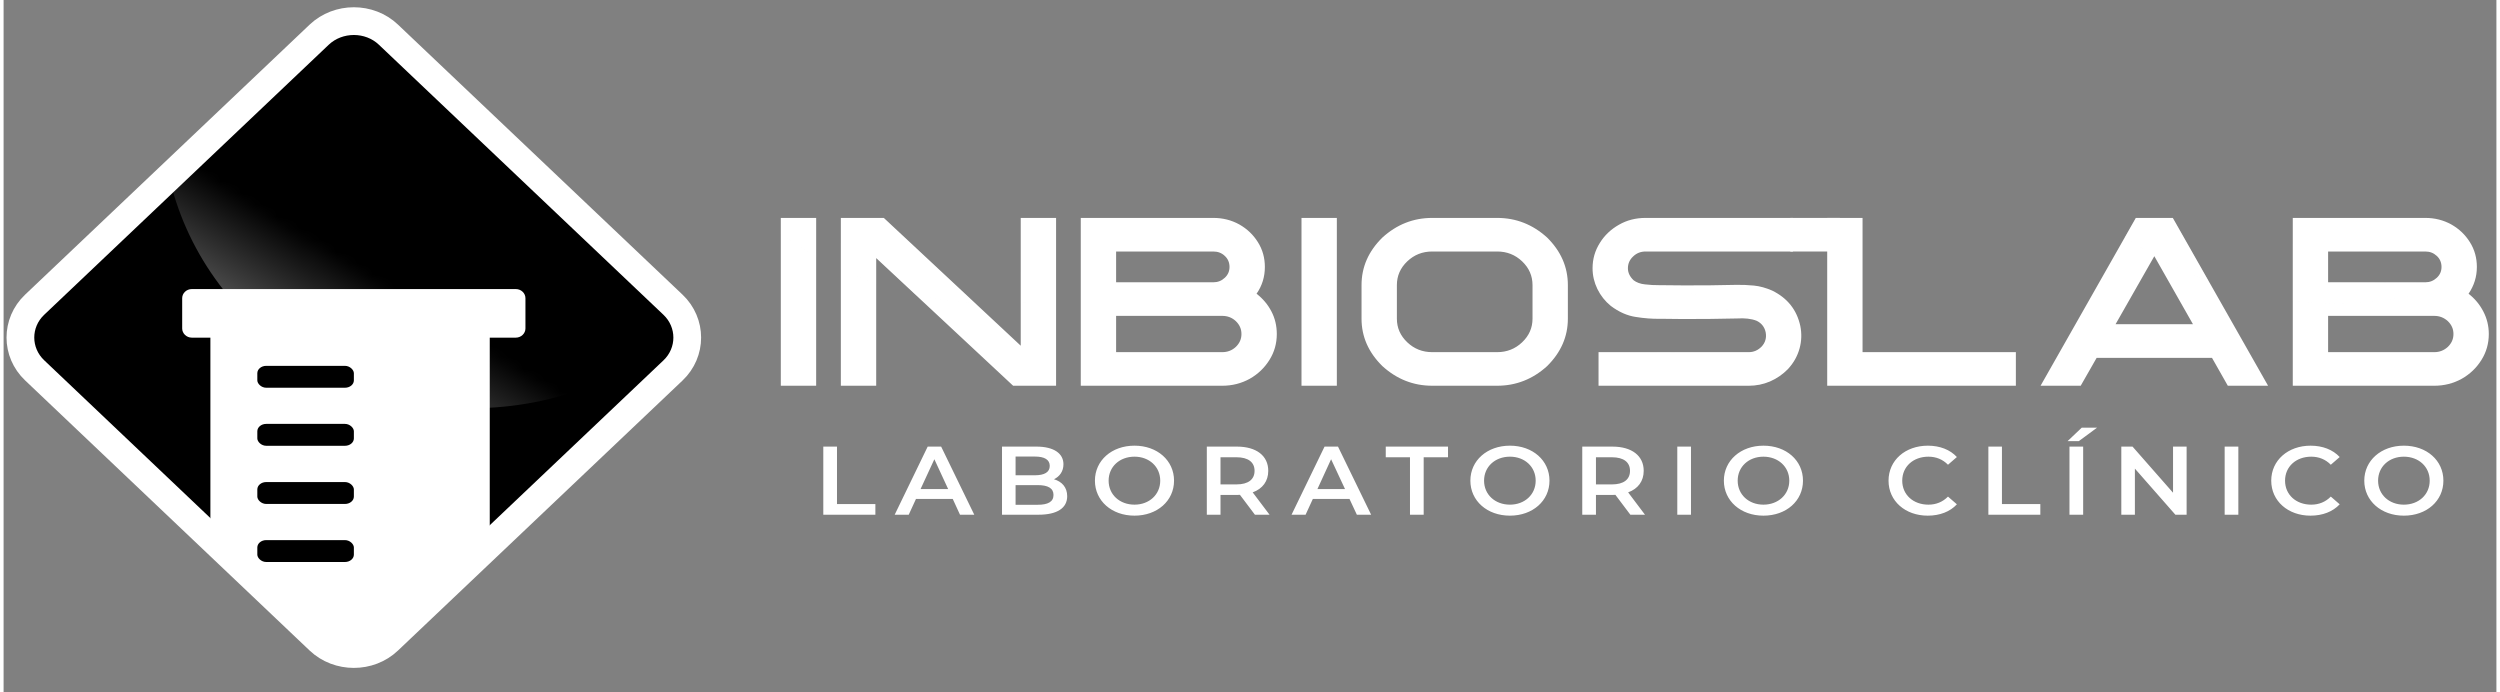 <?xml version="1.0" encoding="UTF-8"?>
<!DOCTYPE svg PUBLIC "-//W3C//DTD SVG 1.0//EN" "http://www.w3.org/TR/2001/REC-SVG-20010904/DTD/svg10.dtd">
<!-- Creator: CorelDRAW 2018 (64 Bit) -->
<svg xmlns="http://www.w3.org/2000/svg" xml:space="preserve" width="213px" height="59px" version="1.0" style="shape-rendering:geometricPrecision; text-rendering:geometricPrecision; image-rendering:optimizeQuality; fill-rule:evenodd; clip-rule:evenodd"
viewBox="0 0 213 59.17"
 xmlns:xlink="http://www.w3.org/1999/xlink">
 <rect x="0" y="0" width="213" height="59.17" fill="#808080" stroke="none"/>
 <defs>
  <style type="text/css">
   <![CDATA[
    .str0 {stroke:white;stroke-width:2.37;stroke-miterlimit:22.926}
    .fil3 {fill:none}
    .fil5 {fill:none;fill-rule:nonzero}
    .fil1 {fill:#FEFEFE}
    .fil0 {fill:black}
    .fil2 {fill:white}
    .fil4 {fill:white;fill-rule:nonzero}
   ]]>
  </style>
   <clipPath id="id0">
    <path d="M2.65 26.04l24.32 -23.08c1.63,-1.54 4.29,-1.54 5.91,0l24.32 23.08c1.62,1.54 1.62,4.07 0,5.61l-24.32 23.08c-1.62,1.54 -4.28,1.54 -5.91,0l-24.31 -23.08c-1.63,-1.54 -1.63,-4.07 -0.01,-5.61z"/>
   </clipPath>
     <mask id="id1">
  <linearGradient id="id2" gradientUnits="userSpaceOnUse" x1="16.56" y1="46.08" x2="30.87" y2="23.02">
   <stop offset="0" style="stop-opacity:1; stop-color:white"/>
   <stop offset="1" style="stop-opacity:0; stop-color:white"/>
  </linearGradient>
      <rect style="fill:url(#id2)" x="12.37" y="-16.54" width="55.29" height="52.6"/>
     </mask>
   <clipPath id="id3" style="clip-rule:nonzero">
    <path d="M66.41 18.62l0 0 3.02 0 0 14.34 -3.02 0 0 -14.34zm8.15 3.43l0 0 0 10.91 -3.02 0 0 -14.34 3.67 0 11.7 10.92 0 -10.92 3.02 0 0 14.34 -3.67 0 -11.7 -10.91zm34.23 6.49l0 0c0,0.81 -0.21,1.55 -0.63,2.22 -0.42,0.67 -0.98,1.21 -1.69,1.61 -0.71,0.39 -1.49,0.59 -2.34,0.59l-12.09 0 0 -14.34 11.33 0c0.81,0 1.55,0.19 2.22,0.56 0.67,0.38 1.2,0.89 1.59,1.52 0.4,0.64 0.59,1.34 0.59,2.11 0,0.84 -0.23,1.6 -0.71,2.29 0.53,0.41 0.96,0.91 1.27,1.51 0.31,0.59 0.46,1.24 0.46,1.93zm-13.73 -7.05l0 0 0 2.63 8.31 0c0.38,0 0.71,-0.13 0.98,-0.39 0.27,-0.25 0.4,-0.56 0.4,-0.92 0,-0.37 -0.13,-0.69 -0.4,-0.94 -0.27,-0.26 -0.6,-0.38 -0.98,-0.38l-8.31 0zm0 5.5l0 0 0 3.1 9.07 0c0.45,0 0.84,-0.15 1.16,-0.45 0.32,-0.31 0.48,-0.67 0.48,-1.1 0,-0.43 -0.16,-0.79 -0.48,-1.1 -0.32,-0.3 -0.71,-0.45 -1.16,-0.45l-9.07 0zm15.84 -8.37l0 0 3.02 0 0 14.34 -3.02 0 0 -14.34zm5.13 8.61l0 0 0 -2.87c0,-1.54 0.59,-2.89 1.78,-4.06 1.23,-1.12 2.65,-1.68 4.26,-1.68l5.55 0c1.61,0 3.04,0.56 4.27,1.68 1.18,1.17 1.77,2.52 1.77,4.06l0 2.87c0,1.53 -0.59,2.88 -1.77,4.05 -1.23,1.12 -2.66,1.68 -4.27,1.68l-5.55 0c-1.61,0 -3.03,-0.56 -4.26,-1.68 -1.19,-1.17 -1.78,-2.52 -1.78,-4.05zm3.02 -2.87l0 0 0 2.87c0,0.79 0.3,1.46 0.89,2.02 0.59,0.56 1.3,0.84 2.13,0.84l5.55 0c0.83,0 1.54,-0.28 2.13,-0.84 0.59,-0.56 0.89,-1.23 0.89,-2.02l0 -2.87c0,-0.79 -0.3,-1.47 -0.89,-2.03 -0.59,-0.56 -1.3,-0.84 -2.13,-0.84l-5.55 0c-0.83,0 -1.54,0.28 -2.13,0.84 -0.59,0.56 -0.89,1.24 -0.89,2.03zm18.28 1.78l0 0c-0.49,-0.4 -0.87,-0.88 -1.15,-1.45 -0.27,-0.56 -0.41,-1.15 -0.41,-1.77 0,-0.79 0.21,-1.51 0.62,-2.16 0.4,-0.65 0.95,-1.17 1.64,-1.56 0.68,-0.39 1.44,-0.58 2.27,-0.58l12.59 0 0 2.87 -12.59 0c-0.41,0 -0.77,0.14 -1.06,0.42 -0.3,0.28 -0.45,0.61 -0.45,1.01 0,0.39 0.17,0.73 0.49,1.03 0.25,0.19 0.58,0.31 0.97,0.35 0.4,0.05 0.84,0.07 1.32,0.07 0.08,0 0.17,0 0.25,0l0.01 0c1.19,0.02 2.37,0.02 3.55,0.01l0.35 0c0.58,-0.01 1.15,-0.02 1.72,-0.03 0.2,0 0.4,0 0.6,-0.01 0.47,-0.01 0.97,0.01 1.5,0.06 0.52,0.05 1.04,0.2 1.57,0.43 1.3,0.64 2.1,1.64 2.4,3.02 0.13,0.65 0.11,1.29 -0.06,1.91 -0.18,0.67 -0.52,1.26 -1,1.78 -0.44,0.45 -0.95,0.8 -1.52,1.05 -0.58,0.25 -1.19,0.37 -1.82,0.37l-12.84 0 0 -2.87 12.84 0c0.41,0 0.77,-0.15 1.09,-0.47 0.32,-0.34 0.44,-0.75 0.35,-1.23 -0.1,-0.46 -0.36,-0.78 -0.77,-0.98 -0.45,-0.18 -1.02,-0.24 -1.68,-0.2 -0.2,0 -0.4,0.01 -0.59,0.01 -0.58,0.01 -1.17,0.02 -1.77,0.03l-0.35 0c-1.2,0.02 -2.41,0.01 -3.63,-0.01 -0.08,0 -0.15,0 -0.23,0 0,0 0,0 0,0 -0.66,0.01 -1.35,-0.04 -2.09,-0.16 -0.73,-0.11 -1.44,-0.43 -2.12,-0.94z"/>
   </clipPath>
     <mask id="id4">
  <linearGradient id="id5" gradientUnits="userSpaceOnUse" x1="58.16" y1="38.65" x2="74.41" y2="12.49">
   <stop offset="0" style="stop-opacity:1; stop-color:white"/>
   <stop offset="1" style="stop-opacity:0; stop-color:white"/>
  </linearGradient>
      <rect style="fill:url(#id5)" x="53.58" y="-32.23" width="62.41" height="59.36"/>
     </mask>
     <mask id="id6">
  <linearGradient id="id7" gradientUnits="userSpaceOnUse" x1="181.25" y1="4.22" x2="143.28" y2="36.89">
   <stop offset="0" style="stop-opacity:1; stop-color:white"/>
   <stop offset="0.259" style="stop-opacity:0.502; stop-color:white"/>
   <stop offset="1" style="stop-opacity:0; stop-color:white"/>
  </linearGradient>
      <rect style="fill:url(#id7)" x="101.49" y="21.67" width="62.41" height="59.37"/>
     </mask>
     <mask id="id8">
  <linearGradient id="id9" gradientUnits="userSpaceOnUse" x1="172.64" y1="38.65" x2="188.88" y2="12.49">
   <stop offset="0" style="stop-opacity:1; stop-color:white"/>
   <stop offset="1" style="stop-opacity:0; stop-color:white"/>
  </linearGradient>
      <rect style="fill:url(#id9)" x="168.05" y="-32.23" width="62.42" height="59.36"/>
     </mask>
    <clipPath id="id10" style="clip-rule:nonzero">
     <path d="M155.82 18.62l0 0 3.02 0 0 11.47 13.1 0 0 2.87 -16.12 0 0 -14.34zm23.02 11.96l0 0 -1.36 2.38 -3.43 0 8.14 -14.34 3.16 0 8.14 14.34 -3.44 0 -1.35 -2.38 -9.86 0zm4.93 -8.69l0 0 -3.31 5.81 6.61 0 -3.3 -5.81zm28.58 6.65l0 0c0,0.81 -0.21,1.55 -0.63,2.22 -0.42,0.67 -0.98,1.21 -1.69,1.61 -0.71,0.39 -1.49,0.59 -2.34,0.59l-12.09 0 0 -14.34 11.33 0c0.81,0 1.55,0.19 2.22,0.56 0.67,0.38 1.2,0.89 1.59,1.52 0.4,0.64 0.59,1.34 0.59,2.11 0,0.84 -0.24,1.6 -0.71,2.29 0.53,0.41 0.95,0.91 1.26,1.51 0.31,0.59 0.47,1.24 0.47,1.93zm-13.73 -7.05l0 0 0 2.63 8.31 0c0.38,0 0.7,-0.13 0.98,-0.39 0.27,-0.25 0.4,-0.56 0.4,-0.92 0,-0.37 -0.13,-0.69 -0.4,-0.94 -0.28,-0.26 -0.6,-0.38 -0.98,-0.38l-8.31 0zm0 5.5l0 0 0 3.1 9.07 0c0.45,0 0.83,-0.15 1.16,-0.45 0.32,-0.31 0.48,-0.67 0.48,-1.1 0,-0.43 -0.16,-0.79 -0.48,-1.1 -0.33,-0.3 -0.71,-0.45 -1.16,-0.45l-9.07 0z"/>
    </clipPath>
      <mask id="id11">
  <linearGradient id="id12" gradientUnits="userSpaceOnUse" x1="58.16" y1="38.65" x2="74.41" y2="12.49">
   <stop offset="0" style="stop-opacity:1; stop-color:white"/>
   <stop offset="1" style="stop-opacity:0; stop-color:white"/>
  </linearGradient>
       <rect style="fill:url(#id12)" x="53.58" y="-32.23" width="62.41" height="59.36"/>
      </mask>
      <mask id="id13">
  <linearGradient id="id14" gradientUnits="userSpaceOnUse" x1="181.25" y1="4.22" x2="143.28" y2="36.89">
   <stop offset="0" style="stop-opacity:1; stop-color:white"/>
   <stop offset="0.259" style="stop-opacity:0.502; stop-color:white"/>
   <stop offset="1" style="stop-opacity:0; stop-color:white"/>
  </linearGradient>
       <rect style="fill:url(#id14)" x="101.49" y="21.67" width="62.41" height="59.37"/>
      </mask>
      <mask id="id15">
  <linearGradient id="id16" gradientUnits="userSpaceOnUse" x1="172.64" y1="38.65" x2="188.88" y2="12.49">
   <stop offset="0" style="stop-opacity:1; stop-color:white"/>
   <stop offset="1" style="stop-opacity:0; stop-color:white"/>
  </linearGradient>
       <rect style="fill:url(#id16)" x="168.05" y="-32.23" width="62.42" height="59.36"/>
      </mask>
 </defs>
 <g id="Capa_x0020_1">
  <path class="fil0" d="M2.65 26.04l24.32 -23.08c1.63,-1.54 4.29,-1.54 5.91,0l24.32 23.08c1.62,1.54 1.62,4.07 0,5.61l-24.32 23.08c-1.62,1.54 -4.28,1.54 -5.91,0l-24.31 -23.08c-1.63,-1.54 -1.63,-4.07 -0.01,-5.61z"/>
  <g style="clip-path:url(#id0)">
   <g id="_3113498813648">
    <path id="1" class="fil1" style="mask:url(#id1)" d="M40.02 -15.36c14.61,0 26.46,11.25 26.46,25.12 0,13.88 -11.85,25.12 -26.46,25.12 -14.62,0 -26.47,-11.24 -26.47,-25.12 0,-13.87 11.85,-25.12 26.47,-25.12z"/>
    <path class="fil2" d="M41.54 28.85l0 29.19 -23.87 0 0 -29.19 -1.59 0c-0.45,0 -0.82,-0.36 -0.82,-0.78l0 -2.59c0,-0.43 0.37,-0.78 0.82,-0.78l27.69 0c0.45,0 0.82,0.35 0.82,0.78l0 2.59c0,0.42 -0.37,0.78 -0.82,0.78l-2.23 0z"/>
   </g>
  </g>
  <path class="fil3 str0" d="M2.65 26.04l24.32 -23.08c1.63,-1.54 4.29,-1.54 5.91,0l24.32 23.08c1.62,1.54 1.62,4.07 0,5.61l-24.32 23.08c-1.62,1.54 -4.28,1.54 -5.91,0l-24.31 -23.08c-1.63,-1.54 -1.63,-4.07 -0.01,-5.61z"/>
  <rect class="fil0" x="21.68" y="31.26" width="8.25" height="1.87" rx="0.76" ry="0.63"/>
  <rect class="fil0" x="21.68" y="36.22" width="8.25" height="1.87" rx="0.76" ry="0.63"/>
  <rect class="fil0" x="21.68" y="41.19" width="8.25" height="1.87" rx="0.76" ry="0.63"/>
  <rect class="fil0" x="21.68" y="46.15" width="8.25" height="1.87" rx="0.76" ry="0.63"/>
  <path class="fil4" d="M70.04 43.98l4.45 0 0 -0.91 -3.28 0 0 -4.91 -1.17 0 0 5.82zm11.68 0l1.22 0 -2.83 -5.82 -1.15 0 -2.82 5.82 1.2 0 0.62 -1.35 3.14 0 0.62 1.35zm-3.37 -2.19l1.18 -2.55 1.18 2.55 -2.36 0zm11.4 -0.84c0.49,-0.24 0.81,-0.68 0.81,-1.28 0,-0.92 -0.81,-1.51 -2.31,-1.51l-2.94 0 0 5.82 3.12 0c1.61,0 2.45,-0.58 2.45,-1.58 0,-0.76 -0.45,-1.25 -1.13,-1.45zm-1.63 -1.94c0.81,0 1.27,0.26 1.27,0.8 0,0.54 -0.46,0.8 -1.27,0.8l-1.65 0 0 -1.6 1.65 0zm0.24 4.12l-1.89 0 0 -1.68 1.89 0c0.87,0 1.35,0.26 1.35,0.84 0,0.59 -0.48,0.84 -1.35,0.84zm8.27 0.93c1.94,0 3.38,-1.26 3.38,-2.99 0,-1.73 -1.44,-2.99 -3.38,-2.99 -1.95,0 -3.38,1.27 -3.38,2.99 0,1.72 1.43,2.99 3.38,2.99zm0 -0.94c-1.27,0 -2.21,-0.86 -2.21,-2.05 0,-1.19 0.94,-2.05 2.21,-2.05 1.26,0 2.2,0.86 2.2,2.05 0,1.19 -0.94,2.05 -2.2,2.05zm11.54 0.86l-1.44 -1.91c0.85,-0.31 1.33,-0.96 1.33,-1.84 0,-1.29 -1.02,-2.07 -2.67,-2.07l-2.58 0 0 5.82 1.17 0 0 -1.69 1.41 0c0.09,0 0.17,0 0.25,-0.01l1.28 1.7 1.25 0zm-1.28 -3.75c0,0.73 -0.53,1.16 -1.55,1.16l-1.36 0 0 -2.32 1.36 0c1.02,0 1.55,0.43 1.55,1.16zm8.74 3.75l1.22 0 -2.83 -5.82 -1.15 0 -2.82 5.82 1.2 0 0.62 -1.35 3.13 0 0.63 1.35zm-3.37 -2.19l1.17 -2.55 1.19 2.55 -2.36 0zm7.91 2.19l1.17 0 0 -4.91 2.08 0 0 -0.91 -5.32 0 0 0.91 2.07 0 0 4.91zm8.54 0.08c1.94,0 3.38,-1.26 3.38,-2.99 0,-1.73 -1.44,-2.99 -3.38,-2.99 -1.95,0 -3.38,1.27 -3.38,2.99 0,1.72 1.43,2.99 3.38,2.99zm0 -0.94c-1.27,0 -2.21,-0.86 -2.21,-2.05 0,-1.19 0.94,-2.05 2.21,-2.05 1.26,0 2.2,0.86 2.2,2.05 0,1.19 -0.94,2.05 -2.2,2.05zm11.54 0.86l-1.44 -1.91c0.85,-0.31 1.33,-0.96 1.33,-1.84 0,-1.29 -1.02,-2.07 -2.67,-2.07l-2.58 0 0 5.82 1.17 0 0 -1.69 1.41 0c0.08,0 0.16,0 0.25,-0.01l1.28 1.7 1.25 0zm-1.28 -3.75c0,0.73 -0.53,1.16 -1.55,1.16l-1.36 0 0 -2.32 1.36 0c1.02,0 1.55,0.43 1.55,1.16zm4.04 3.75l1.17 0 0 -5.82 -1.17 0 0 5.82zm7.36 0.08c1.95,0 3.38,-1.26 3.38,-2.99 0,-1.73 -1.43,-2.99 -3.38,-2.99 -1.94,0 -3.38,1.27 -3.38,2.99 0,1.72 1.44,2.99 3.38,2.99zm0 -0.94c-1.26,0 -2.2,-0.86 -2.2,-2.05 0,-1.19 0.94,-2.05 2.2,-2.05 1.26,0 2.21,0.86 2.21,2.05 0,1.19 -0.95,2.05 -2.21,2.05zm14.04 0.94c1.03,0 1.91,-0.34 2.49,-0.97l-0.76 -0.66c-0.45,0.46 -1.02,0.69 -1.67,0.69 -1.3,0 -2.24,-0.85 -2.24,-2.05 0,-1.2 0.94,-2.05 2.24,-2.05 0.65,0 1.22,0.23 1.67,0.69l0.76 -0.66c-0.58,-0.63 -1.46,-0.97 -2.48,-0.97 -1.93,0 -3.36,1.25 -3.36,2.99 0,1.74 1.43,2.99 3.35,2.99zm5.18 -0.08l4.44 0 0 -0.91 -3.28 0 0 -4.91 -1.16 0 0 5.82zm6.77 -6.29l0.96 0 1.56 -1.15 -1.31 0 -1.21 1.15zm0.16 6.29l1.17 0 0 -5.82 -1.17 0 0 5.82zm8.85 -5.82l0 3.94 -3.46 -3.94 -0.96 0 0 5.82 1.16 0 0 -3.94 3.46 3.94 0.96 0 0 -5.82 -1.16 0zm4.41 5.82l1.17 0 0 -5.82 -1.17 0 0 5.82zm7.33 0.08c1.04,0 1.91,-0.34 2.5,-0.97l-0.76 -0.66c-0.45,0.46 -1.02,0.69 -1.67,0.69 -1.3,0 -2.24,-0.85 -2.24,-2.05 0,-1.2 0.94,-2.05 2.24,-2.05 0.65,0 1.22,0.23 1.67,0.69l0.76 -0.66c-0.59,-0.63 -1.46,-0.97 -2.49,-0.97 -1.92,0 -3.36,1.25 -3.36,2.99 0,1.74 1.44,2.99 3.35,2.99zm7.98 0c1.95,0 3.38,-1.26 3.38,-2.99 0,-1.73 -1.43,-2.99 -3.38,-2.99 -1.94,0 -3.38,1.27 -3.38,2.99 0,1.72 1.44,2.99 3.38,2.99zm0 -0.94c-1.26,0 -2.2,-0.86 -2.2,-2.05 0,-1.19 0.94,-2.05 2.2,-2.05 1.27,0 2.21,0.86 2.21,2.05 0,1.19 -0.94,2.05 -2.21,2.05z"/>
  <path class="fil4" d="M66.41 18.62l0 0 3.02 0 0 14.34 -3.02 0 0 -14.34zm8.15 3.43l0 0 0 10.91 -3.02 0 0 -14.34 3.67 0 11.7 10.92 0 -10.92 3.02 0 0 14.34 -3.67 0 -11.7 -10.91zm34.23 6.49l0 0c0,0.81 -0.21,1.55 -0.63,2.22 -0.42,0.67 -0.98,1.21 -1.69,1.61 -0.71,0.39 -1.49,0.59 -2.34,0.59l-12.09 0 0 -14.34 11.33 0c0.81,0 1.55,0.19 2.22,0.56 0.67,0.38 1.2,0.89 1.59,1.52 0.4,0.64 0.59,1.34 0.59,2.11 0,0.84 -0.23,1.6 -0.71,2.29 0.53,0.41 0.96,0.91 1.27,1.51 0.31,0.59 0.46,1.24 0.46,1.93zm-13.73 -7.05l0 0 0 2.63 8.31 0c0.38,0 0.71,-0.13 0.98,-0.39 0.27,-0.25 0.4,-0.56 0.4,-0.92 0,-0.37 -0.13,-0.69 -0.4,-0.94 -0.27,-0.26 -0.6,-0.38 -0.98,-0.38l-8.31 0zm0 5.5l0 0 0 3.1 9.07 0c0.45,0 0.84,-0.15 1.16,-0.45 0.32,-0.31 0.48,-0.67 0.48,-1.1 0,-0.43 -0.16,-0.79 -0.48,-1.1 -0.32,-0.3 -0.71,-0.45 -1.16,-0.45l-9.07 0zm15.84 -8.37l0 0 3.02 0 0 14.34 -3.02 0 0 -14.34zm5.13 8.61l0 0 0 -2.87c0,-1.54 0.59,-2.89 1.78,-4.06 1.23,-1.12 2.65,-1.68 4.26,-1.68l5.55 0c1.61,0 3.04,0.56 4.27,1.68 1.18,1.17 1.77,2.52 1.77,4.06l0 2.87c0,1.53 -0.59,2.88 -1.77,4.05 -1.23,1.12 -2.66,1.68 -4.27,1.68l-5.55 0c-1.61,0 -3.03,-0.56 -4.26,-1.68 -1.19,-1.17 -1.78,-2.52 -1.78,-4.05zm3.02 -2.87l0 0 0 2.87c0,0.79 0.3,1.46 0.89,2.02 0.59,0.56 1.3,0.84 2.13,0.84l5.55 0c0.83,0 1.54,-0.28 2.13,-0.84 0.59,-0.56 0.89,-1.23 0.89,-2.02l0 -2.87c0,-0.79 -0.3,-1.47 -0.89,-2.03 -0.59,-0.56 -1.3,-0.84 -2.13,-0.84l-5.55 0c-0.83,0 -1.54,0.28 -2.13,0.84 -0.59,0.56 -0.89,1.24 -0.89,2.03zm18.28 1.78l0 0c-0.49,-0.4 -0.87,-0.88 -1.15,-1.45 -0.27,-0.56 -0.41,-1.15 -0.41,-1.77 0,-0.79 0.21,-1.51 0.62,-2.16 0.4,-0.65 0.95,-1.17 1.64,-1.56 0.68,-0.39 1.44,-0.58 2.27,-0.58l12.59 0 0 2.87 -12.59 0c-0.41,0 -0.77,0.14 -1.06,0.42 -0.3,0.28 -0.45,0.61 -0.45,1.01 0,0.39 0.17,0.73 0.49,1.03 0.25,0.19 0.58,0.31 0.97,0.35 0.4,0.05 0.84,0.07 1.32,0.07 0.08,0 0.17,0 0.25,0l0.01 0c1.19,0.02 2.37,0.02 3.55,0.01l0.35 0c0.58,-0.01 1.15,-0.02 1.72,-0.03 0.2,0 0.4,0 0.6,-0.01 0.47,-0.01 0.97,0.01 1.5,0.06 0.52,0.05 1.04,0.2 1.57,0.43 1.3,0.64 2.1,1.64 2.4,3.02 0.13,0.65 0.11,1.29 -0.06,1.91 -0.18,0.67 -0.52,1.26 -1,1.78 -0.44,0.45 -0.95,0.8 -1.52,1.05 -0.58,0.25 -1.19,0.37 -1.82,0.37l-12.84 0 0 -2.87 12.84 0c0.41,0 0.77,-0.15 1.09,-0.47 0.32,-0.34 0.44,-0.75 0.35,-1.23 -0.1,-0.46 -0.36,-0.78 -0.77,-0.98 -0.45,-0.18 -1.02,-0.24 -1.68,-0.2 -0.2,0 -0.4,0.01 -0.59,0.01 -0.58,0.01 -1.17,0.02 -1.77,0.03l-0.35 0c-1.2,0.02 -2.41,0.01 -3.63,-0.01 -0.08,0 -0.15,0 -0.23,0 0,0 0,0 0,0 -0.66,0.01 -1.35,-0.04 -2.09,-0.16 -0.73,-0.11 -1.44,-0.43 -2.12,-0.94z"/>
  <g style="clip-path:url(#id3)">
   <g id="_3077465700688">
    <path id="1" class="fil1" style="mask:url(#id4)" d="M84.78 -31.05c16.59,0 30.03,12.76 30.03,28.5 0,15.74 -13.44,28.5 -30.03,28.5 -16.58,0 -30.02,-12.76 -30.02,-28.5 0,-15.74 13.44,-28.5 30.02,-28.5z"/>
    <path class="fil1" style="mask:url(#id6)" d="M132.69 79.86c-16.58,0 -30.02,-12.76 -30.02,-28.51 0,-15.74 13.44,-28.5 30.02,-28.5 16.59,0 30.03,12.76 30.03,28.5 0,15.75 -13.44,28.51 -30.03,28.51z"/>
    <path class="fil1" style="mask:url(#id8)" d="M199.26 -31.05c16.58,0 30.03,12.76 30.03,28.5 0,15.74 -13.45,28.5 -30.03,28.5 -16.59,0 -30.03,-12.76 -30.03,-28.5 0,-15.74 13.44,-28.5 30.03,-28.5z"/>
   </g>
  </g>
  <path class="fil5" d="M66.41 18.62l0 0 3.02 0 0 14.34 -3.02 0 0 -14.34zm8.15 3.43l0 0 0 10.91 -3.02 0 0 -14.34 3.67 0 11.7 10.92 0 -10.92 3.02 0 0 14.34 -3.67 0 -11.7 -10.91zm34.23 6.49l0 0c0,0.81 -0.21,1.55 -0.63,2.22 -0.42,0.67 -0.98,1.21 -1.69,1.61 -0.71,0.39 -1.49,0.59 -2.34,0.59l-12.09 0 0 -14.34 11.33 0c0.81,0 1.55,0.19 2.22,0.56 0.67,0.38 1.2,0.89 1.59,1.52 0.4,0.64 0.59,1.34 0.59,2.11 0,0.84 -0.23,1.6 -0.71,2.29 0.53,0.41 0.96,0.91 1.27,1.51 0.31,0.59 0.46,1.24 0.46,1.93zm-13.73 -7.05l0 0 0 2.63 8.31 0c0.38,0 0.71,-0.13 0.98,-0.39 0.27,-0.25 0.4,-0.56 0.4,-0.92 0,-0.37 -0.13,-0.69 -0.4,-0.94 -0.27,-0.26 -0.6,-0.38 -0.98,-0.38l-8.31 0zm0 5.5l0 0 0 3.1 9.07 0c0.45,0 0.84,-0.15 1.16,-0.45 0.32,-0.31 0.48,-0.67 0.48,-1.1 0,-0.43 -0.16,-0.79 -0.48,-1.1 -0.32,-0.3 -0.71,-0.45 -1.16,-0.45l-9.07 0zm15.84 -8.37l0 0 3.02 0 0 14.34 -3.02 0 0 -14.34zm5.13 8.61l0 0 0 -2.87c0,-1.54 0.59,-2.89 1.78,-4.06 1.23,-1.12 2.65,-1.68 4.26,-1.68l5.55 0c1.61,0 3.04,0.56 4.27,1.68 1.18,1.17 1.77,2.52 1.77,4.06l0 2.87c0,1.53 -0.59,2.88 -1.77,4.05 -1.23,1.12 -2.66,1.68 -4.27,1.68l-5.55 0c-1.61,0 -3.03,-0.56 -4.26,-1.68 -1.19,-1.17 -1.78,-2.52 -1.78,-4.05zm3.02 -2.87l0 0 0 2.87c0,0.79 0.3,1.46 0.89,2.02 0.59,0.56 1.3,0.84 2.13,0.84l5.55 0c0.83,0 1.54,-0.28 2.13,-0.84 0.59,-0.56 0.89,-1.23 0.89,-2.02l0 -2.87c0,-0.79 -0.3,-1.47 -0.89,-2.03 -0.59,-0.56 -1.3,-0.84 -2.13,-0.84l-5.55 0c-0.83,0 -1.54,0.28 -2.13,0.84 -0.59,0.56 -0.89,1.24 -0.89,2.03zm18.28 1.78l0 0c-0.49,-0.4 -0.87,-0.88 -1.15,-1.45 -0.27,-0.56 -0.41,-1.15 -0.41,-1.77 0,-0.79 0.21,-1.51 0.62,-2.16 0.4,-0.65 0.95,-1.17 1.64,-1.56 0.68,-0.39 1.44,-0.58 2.27,-0.58l12.59 0 0 2.87 -12.59 0c-0.41,0 -0.77,0.14 -1.06,0.42 -0.3,0.28 -0.45,0.61 -0.45,1.01 0,0.39 0.17,0.73 0.49,1.03 0.25,0.19 0.58,0.31 0.97,0.35 0.4,0.05 0.84,0.07 1.32,0.07 0.08,0 0.17,0 0.25,0l0.01 0c1.19,0.02 2.37,0.02 3.55,0.01l0.35 0c0.58,-0.01 1.15,-0.02 1.72,-0.03 0.2,0 0.4,0 0.6,-0.01 0.47,-0.01 0.97,0.01 1.5,0.06 0.52,0.05 1.04,0.2 1.57,0.43 1.3,0.64 2.1,1.64 2.4,3.02 0.13,0.65 0.11,1.29 -0.06,1.91 -0.18,0.67 -0.52,1.26 -1,1.78 -0.44,0.45 -0.95,0.8 -1.52,1.05 -0.58,0.25 -1.19,0.37 -1.82,0.37l-12.84 0 0 -2.87 12.84 0c0.41,0 0.77,-0.15 1.09,-0.47 0.32,-0.34 0.44,-0.75 0.35,-1.23 -0.1,-0.46 -0.36,-0.78 -0.77,-0.98 -0.45,-0.18 -1.02,-0.24 -1.68,-0.2 -0.2,0 -0.4,0.01 -0.59,0.01 -0.58,0.01 -1.17,0.02 -1.77,0.03l-0.35 0c-1.2,0.02 -2.41,0.01 -3.63,-0.01 -0.08,0 -0.15,0 -0.23,0 0,0 0,0 0,0 -0.66,0.01 -1.35,-0.04 -2.09,-0.16 -0.73,-0.11 -1.44,-0.43 -2.12,-0.94z"/>
  <g id="_3077465710224">
   <path class="fil4" d="M155.82 18.62l0 0 3.02 0 0 11.47 13.1 0 0 2.87 -16.12 0 0 -14.34zm23.02 11.96l0 0 -1.36 2.38 -3.43 0 8.14 -14.34 3.16 0 8.14 14.34 -3.44 0 -1.35 -2.38 -9.86 0zm4.93 -8.69l0 0 -3.31 5.81 6.61 0 -3.3 -5.81zm28.58 6.65l0 0c0,0.81 -0.21,1.55 -0.63,2.22 -0.42,0.67 -0.98,1.21 -1.69,1.61 -0.71,0.39 -1.49,0.59 -2.34,0.59l-12.09 0 0 -14.34 11.33 0c0.81,0 1.55,0.19 2.22,0.56 0.67,0.38 1.2,0.89 1.59,1.52 0.4,0.64 0.59,1.34 0.59,2.11 0,0.84 -0.24,1.6 -0.71,2.29 0.53,0.41 0.95,0.91 1.26,1.51 0.31,0.59 0.47,1.24 0.47,1.93zm-13.73 -7.05l0 0 0 2.63 8.31 0c0.38,0 0.7,-0.13 0.98,-0.39 0.27,-0.25 0.4,-0.56 0.4,-0.92 0,-0.37 -0.13,-0.69 -0.4,-0.94 -0.28,-0.26 -0.6,-0.38 -0.98,-0.38l-8.31 0zm0 5.5l0 0 0 3.1 9.07 0c0.45,0 0.83,-0.15 1.16,-0.45 0.32,-0.31 0.48,-0.67 0.48,-1.1 0,-0.43 -0.16,-0.79 -0.48,-1.1 -0.33,-0.3 -0.71,-0.45 -1.16,-0.45l-9.07 0z"/>
   <g style="clip-path:url(#id10)">
    <g>
     <path id="1" class="fil1" style="mask:url(#id11)" d="M84.78 -31.05c16.59,0 30.03,12.76 30.03,28.5 0,15.74 -13.44,28.5 -30.03,28.5 -16.58,0 -30.02,-12.76 -30.02,-28.5 0,-15.74 13.44,-28.5 30.02,-28.5z"/>
     <path class="fil1" style="mask:url(#id13)" d="M132.69 79.86c-16.58,0 -30.02,-12.76 -30.02,-28.51 0,-15.74 13.44,-28.5 30.02,-28.5 16.59,0 30.03,12.76 30.03,28.5 0,15.75 -13.44,28.51 -30.03,28.51z"/>
     <path class="fil1" style="mask:url(#id15)" d="M199.26 -31.05c16.58,0 30.03,12.76 30.03,28.5 0,15.74 -13.45,28.5 -30.03,28.5 -16.59,0 -30.03,-12.76 -30.03,-28.5 0,-15.74 13.44,-28.5 30.03,-28.5z"/>
    </g>
   </g>
   <path class="fil5" d="M155.82 18.62l0 0 3.02 0 0 11.47 13.1 0 0 2.87 -16.12 0 0 -14.34zm23.02 11.96l0 0 -1.36 2.38 -3.43 0 8.14 -14.34 3.16 0 8.14 14.34 -3.44 0 -1.35 -2.38 -9.86 0zm4.93 -8.69l0 0 -3.31 5.81 6.61 0 -3.3 -5.81zm28.58 6.65l0 0c0,0.81 -0.21,1.55 -0.63,2.22 -0.42,0.67 -0.98,1.21 -1.69,1.61 -0.71,0.39 -1.49,0.59 -2.34,0.59l-12.09 0 0 -14.34 11.33 0c0.81,0 1.55,0.19 2.22,0.56 0.67,0.38 1.2,0.89 1.59,1.52 0.4,0.64 0.59,1.34 0.59,2.11 0,0.84 -0.24,1.6 -0.71,2.29 0.53,0.41 0.95,0.91 1.26,1.51 0.31,0.59 0.47,1.24 0.47,1.93zm-13.73 -7.05l0 0 0 2.63 8.31 0c0.38,0 0.7,-0.13 0.98,-0.39 0.27,-0.25 0.4,-0.56 0.4,-0.92 0,-0.37 -0.13,-0.69 -0.4,-0.94 -0.28,-0.26 -0.6,-0.38 -0.98,-0.38l-8.31 0zm0 5.5l0 0 0 3.1 9.07 0c0.45,0 0.83,-0.15 1.16,-0.45 0.32,-0.31 0.48,-0.67 0.48,-1.1 0,-0.43 -0.16,-0.79 -0.48,-1.1 -0.33,-0.3 -0.71,-0.45 -1.16,-0.45l-9.07 0z"/>
   <rect class="fil2" x="152.67" y="18.62" width="4.24" height="2.87"/>
  </g>
 </g>
</svg>

